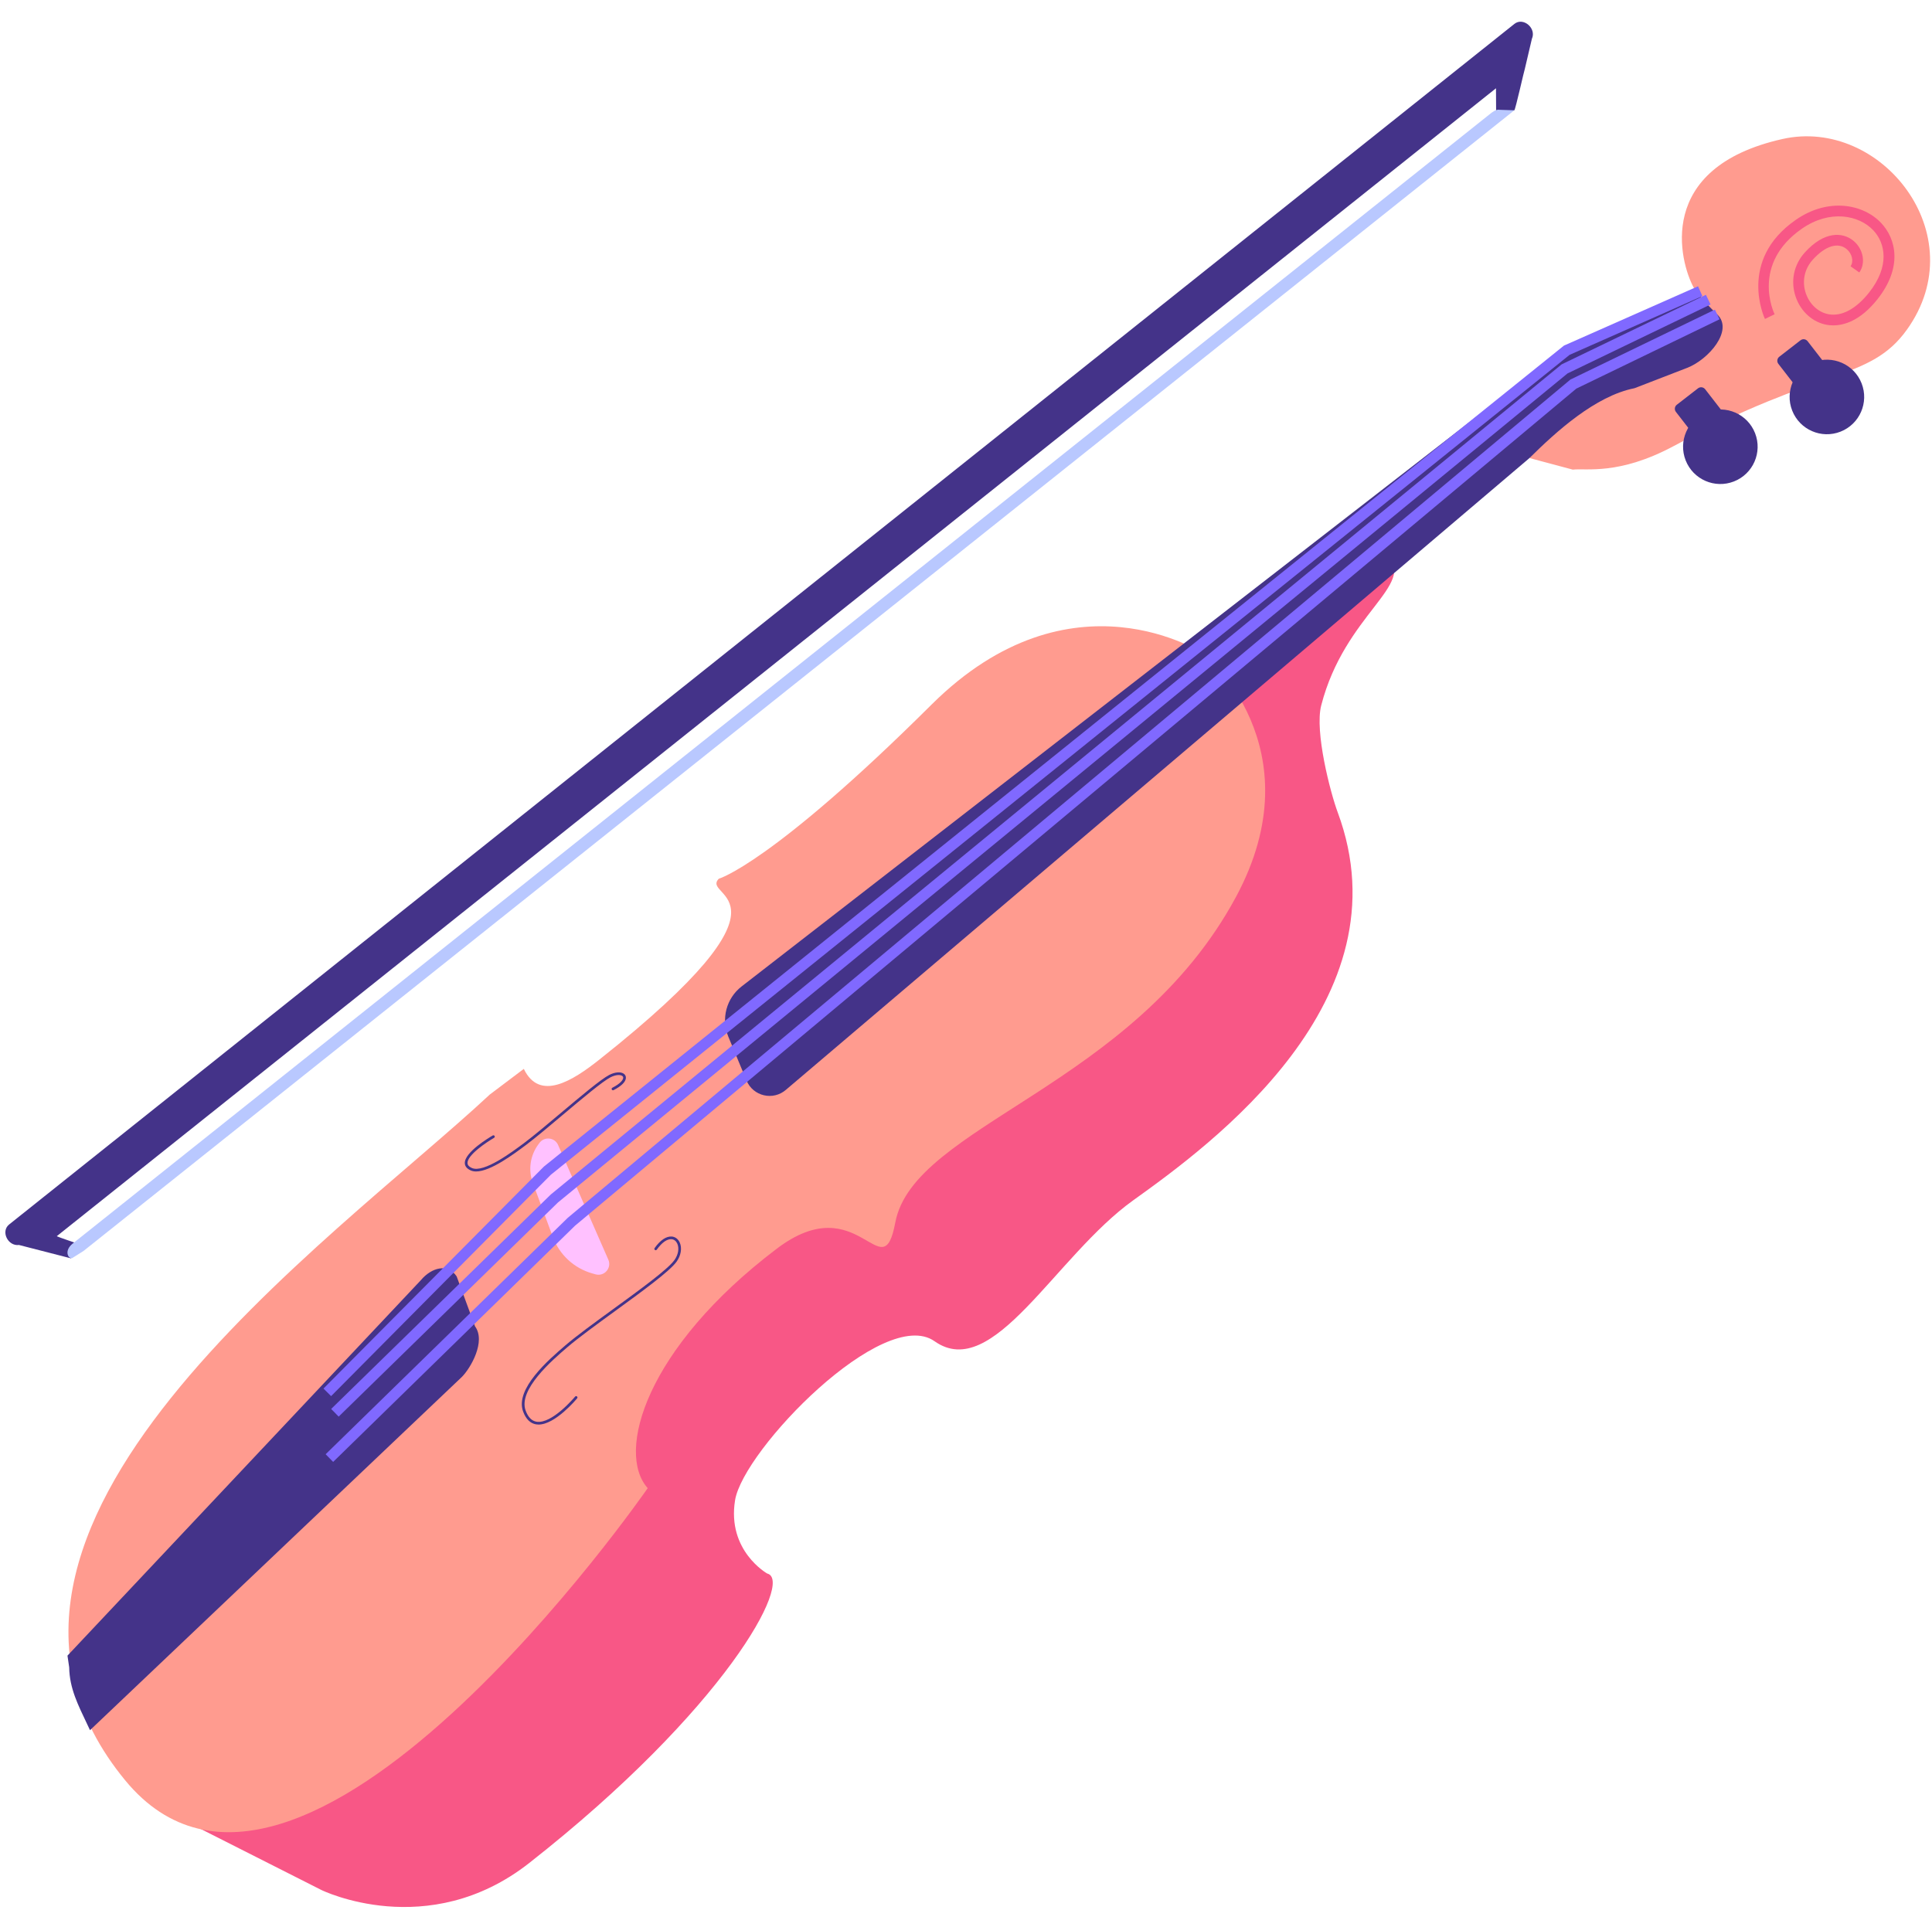 <svg viewBox="45 17.955 360 359.091" xmlns="http://www.w3.org/2000/svg" overflow="visible" xmlns:xlink="http://www.w3.org/1999/xlink" width="360px" height="359.091px"><g id="Master/Stickers/Violin" stroke="none" stroke-width="1" fill="none" fill-rule="evenodd"><g id="Group-39" transform="translate(46, 21)"><g id="Group-3" transform="translate(29, 99.363)" fill="#F85786"><path d="M0.037,234.73 L29.886,249.831 C29.886,249.831 49.748,259.613 68.609,244.804 C105.135,216.125 117.954,192.057 112.953,190.849 C112.953,190.849 105.433,186.615 106.97,177.189 C108.507,167.764 134.615,140.832 144.15,147.566 C155.073,155.281 166.614,131.706 181.185,121.276 C195.756,110.845 232.32,84.1 219.254,48.966 C217.899,45.322 214.932,33.938 216.191,29.057 C220.598,11.967 233.954,6.678 228.549,0.988 C226.001,-1.693 194.398,19.503 194.398,19.503 L0.037,234.73 Z" id="Fill-1"/></g><path d="M90.263,200.946 L96.605,196.162 C99.544,202.286 105.677,198.399 110.664,194.445 C150.027,163.225 129.372,164.435 132.935,160.726 C132.935,160.726 142.721,157.965 172.565,128.285 C198.677,102.314 223.399,118.867 223.399,118.867 C223.399,118.867 244.379,136.189 229.279,164.167 C210.161,199.589 169.228,206.594 165.818,224.823 C163.428,237.603 159.098,218.044 143.765,229.657 C119.318,248.175 113.724,267.618 119.69,274.303 C119.69,274.303 54.752,368.193 22.318,328.745 C-16.246,281.841 61.02,228.226 90.263,200.946" id="Fill-4" fill="#FF9B8F"/><path d="M87.716,215.282 C87.35,215.282 87.016,215.222 86.721,215.091 C86.014,214.776 85.642,214.33 85.612,213.762 C85.504,211.703 90.273,208.889 90.817,208.575 C90.934,208.508 91.088,208.546 91.159,208.667 C91.228,208.786 91.186,208.939 91.067,209.009 C89.662,209.819 86.034,212.25 86.112,213.737 C86.13,214.106 86.397,214.399 86.924,214.634 C89.135,215.622 94.454,211.634 96.725,209.932 C98.448,208.641 101.011,206.482 103.492,204.393 C107.174,201.293 110.981,198.086 112.525,197.291 C113.558,196.759 114.611,196.662 115.2,197.043 C115.493,197.231 115.644,197.519 115.627,197.854 C115.59,198.582 114.775,199.386 113.332,200.121 C113.213,200.185 113.059,200.136 112.996,200.011 C112.934,199.888 112.984,199.738 113.106,199.676 C114.566,198.932 115.108,198.234 115.127,197.828 C115.135,197.674 115.07,197.554 114.928,197.463 C114.562,197.227 113.749,197.222 112.752,197.736 C111.26,198.505 107.475,201.693 103.814,204.776 C101.215,206.966 98.76,209.033 97.025,210.333 C94.787,212.009 90.421,215.281 87.716,215.282" id="Fill-6" fill="#443389"/><path d="M138.103,198.331 L134.709,190.151 C133.331,186.832 134.346,183.002 137.186,180.799 L286.557,64.955 C298.276,56.731 325.09,48.049 325.09,48.049 C327.043,49.696 330.185,63.348 328.219,64.98 L283.996,82.322 L145.463,200.049 C143.068,202.145 139.323,201.271 138.103,198.331" id="Fill-8" fill="#443389"/><path d="M15.772,319.409 L85.047,253.59 C86.694,251.949 89.576,246.959 87.52,244.156 L84.092,234.84 C82.429,232.325 79.373,233.214 77.438,235.525 L11.573,305.515 L11.893,307.701 C11.953,311.633 13.558,314.726 15.239,318.281 L15.772,319.409 Z" id="Fill-10" fill="#443389"/><path d="M283.997,82.323 L292.068,84.48 C294.5,84.178 300.643,85.577 310.884,80.081 C338.47,65.278 347.441,68.003 354.328,58.391 C367.003,40.704 349.505,18.742 331.138,22.861 C307.255,28.218 312.009,45.798 314.596,50.559 C315.087,51.464 317.214,53.884 318.982,55.56 C322.088,58.504 317.367,63.973 313.375,65.515 L303.559,69.307 C296.246,70.757 288.93,77.435 283.997,82.323" id="Fill-12" fill="#FF9B8F"/><path d="M340.594,57.595 C340.156,57.595 339.772,57.555 339.443,57.499 C336.796,57.045 334.56,55.05 333.606,52.29 C332.603,49.392 333.233,46.299 335.293,44.019 C338.947,39.974 342.348,40.215 344.308,41.787 C346.195,43.299 346.709,45.967 345.454,47.735 L343.824,46.578 C344.464,45.674 344.115,44.195 343.058,43.348 C341.437,42.046 339.089,42.799 336.779,45.359 C335.214,47.09 334.735,49.438 335.495,51.637 C336.212,53.706 337.853,55.198 339.781,55.528 C342.204,55.948 344.849,54.52 347.238,51.523 C351.212,46.533 350.281,42.247 348.084,39.9 C345.387,37.017 339.943,35.978 334.769,39.568 C325.283,46.147 329.488,55.145 329.671,55.525 L327.873,56.402 C327.82,56.293 322.707,45.498 333.627,37.925 C339.738,33.685 346.259,35.023 349.545,38.533 C352.312,41.491 353.57,46.783 348.801,52.769 C345.628,56.751 342.594,57.595 340.594,57.595" id="Fill-14" fill="#F85786"/><path d="M326.029,77.678 C327.43,81.249 325.67,85.28 322.099,86.681 C318.528,88.082 314.497,86.323 313.096,82.751 C311.695,79.18 313.454,75.149 317.026,73.748 C320.597,72.347 324.628,74.107 326.029,77.678" id="Fill-16" fill="#443389"/><path d="M321.716,77.475 L317.764,80.539 C317.351,80.859 316.757,80.784 316.437,80.371 L311.279,73.718 C310.959,73.305 311.034,72.711 311.447,72.39 L315.399,69.326 C315.812,69.006 316.408,69.081 316.728,69.495 L321.885,76.147 C322.204,76.56 322.13,77.155 321.716,77.475" id="Fill-18" fill="#443389"/><path d="M345.882,68.4 C347.283,71.971 345.523,76.002 341.952,77.403 C338.38,78.804 334.35,77.045 332.949,73.473 C331.548,69.902 333.307,65.871 336.879,64.47 C340.45,63.069 344.481,64.829 345.882,68.4" id="Fill-20" fill="#443389"/><path d="M340.811,68.527 L336.859,71.591 C336.445,71.911 335.851,71.836 335.531,71.423 L330.374,64.77 C330.053,64.357 330.129,63.763 330.542,63.442 L334.494,60.378 C334.907,60.058 335.502,60.133 335.822,60.547 L340.979,67.199 C341.299,67.612 341.224,68.207 340.811,68.527" id="Fill-22" fill="#443389"/><path d="M99.532,209.947 L99.345,210.196 C97.786,212.27 97.388,214.995 98.289,217.428 L102.017,227.495 C103.245,230.811 105.988,233.338 109.393,234.291 L109.973,234.453 C111.603,234.91 113.031,233.267 112.352,231.716 L102.994,210.35 C102.374,208.935 100.46,208.712 99.532,209.947" id="Fill-24" fill="#FFC1FF"/><polygon id="Fill-26" fill="#8069FF" points="61.076 269.413 59.68 267.981 104.804 223.912 291.628 67.688 318.546 54.659 319.417 56.46 292.722 69.382 106.143 225.395"/><polygon id="Fill-28" fill="#8069FF" points="62.105 260.972 60.709 259.54 101.632 219.574 289.995 64.857 316.871 51.895 317.74 53.696 291.079 66.554 102.965 221.062"/><polygon id="Fill-30" fill="#8069FF" points="60.696 257.152 59.276 255.744 100.339 214.378 290.417 61.366 290.537 61.313 315.406 50.307 316.215 52.135 291.466 63.089 101.636 215.901"/><path d="M99.356,262.451 C99.196,262.451 99.039,262.438 98.883,262.413 C97.812,262.232 97.003,261.434 96.482,260.042 C94.897,255.807 101.29,250.32 104.362,247.683 C106.462,245.88 109.789,243.46 113.31,240.898 C118.272,237.288 123.403,233.555 124.664,231.804 C125.384,230.804 125.595,229.597 125.202,228.727 C124.981,228.241 124.606,227.949 124.145,227.905 C123.309,227.827 122.318,228.536 121.384,229.852 C121.304,229.965 121.149,229.993 121.036,229.912 C120.923,229.832 120.896,229.676 120.976,229.563 C122.031,228.076 123.162,227.327 124.193,227.407 C124.831,227.469 125.364,227.875 125.657,228.521 C126.124,229.55 125.893,230.953 125.07,232.097 C123.762,233.913 118.598,237.67 113.604,241.303 C110.246,243.746 106.773,246.272 104.688,248.062 C101.935,250.426 95.488,255.96 96.951,259.866 C97.405,261.08 98.084,261.771 98.966,261.92 C101.868,262.394 106.116,257.295 106.159,257.243 C106.246,257.137 106.404,257.121 106.51,257.21 C106.617,257.298 106.631,257.455 106.543,257.561 C106.371,257.77 102.462,262.451 99.356,262.451" id="Fill-32" fill="#443389"/><g id="Group-36" transform="translate(0, 0.363)" fill="#443389"><path d="M284.444,3.827 L283.137,9.401 C283.017,9.662 281.392,16.974 281.172,17.149 L277.78,17.709 L277.756,13.043 L9.591,226.97 C9.499,227.043 14.056,228.564 14.056,228.564 C14.243,229.349 12.385,231.07 12.169,231.097 L2.542,228.621 C0.459,228.886 -0.896,226.074 0.7,224.801 L281.184,1.047 C282.841,-0.275 285.342,1.858 284.444,3.827" id="Fill-34"/></g><path d="M278.452,17.42 L281.172,17.512 L14.555,230.105 L12.421,231.445 C11.66,231.537 10.919,230.02 12.542,228.725 L276.149,18.588 C277.067,17.856 277.719,17.275 278.452,17.42" id="Fill-37" fill="#B9C8FF"/></g></g></svg>